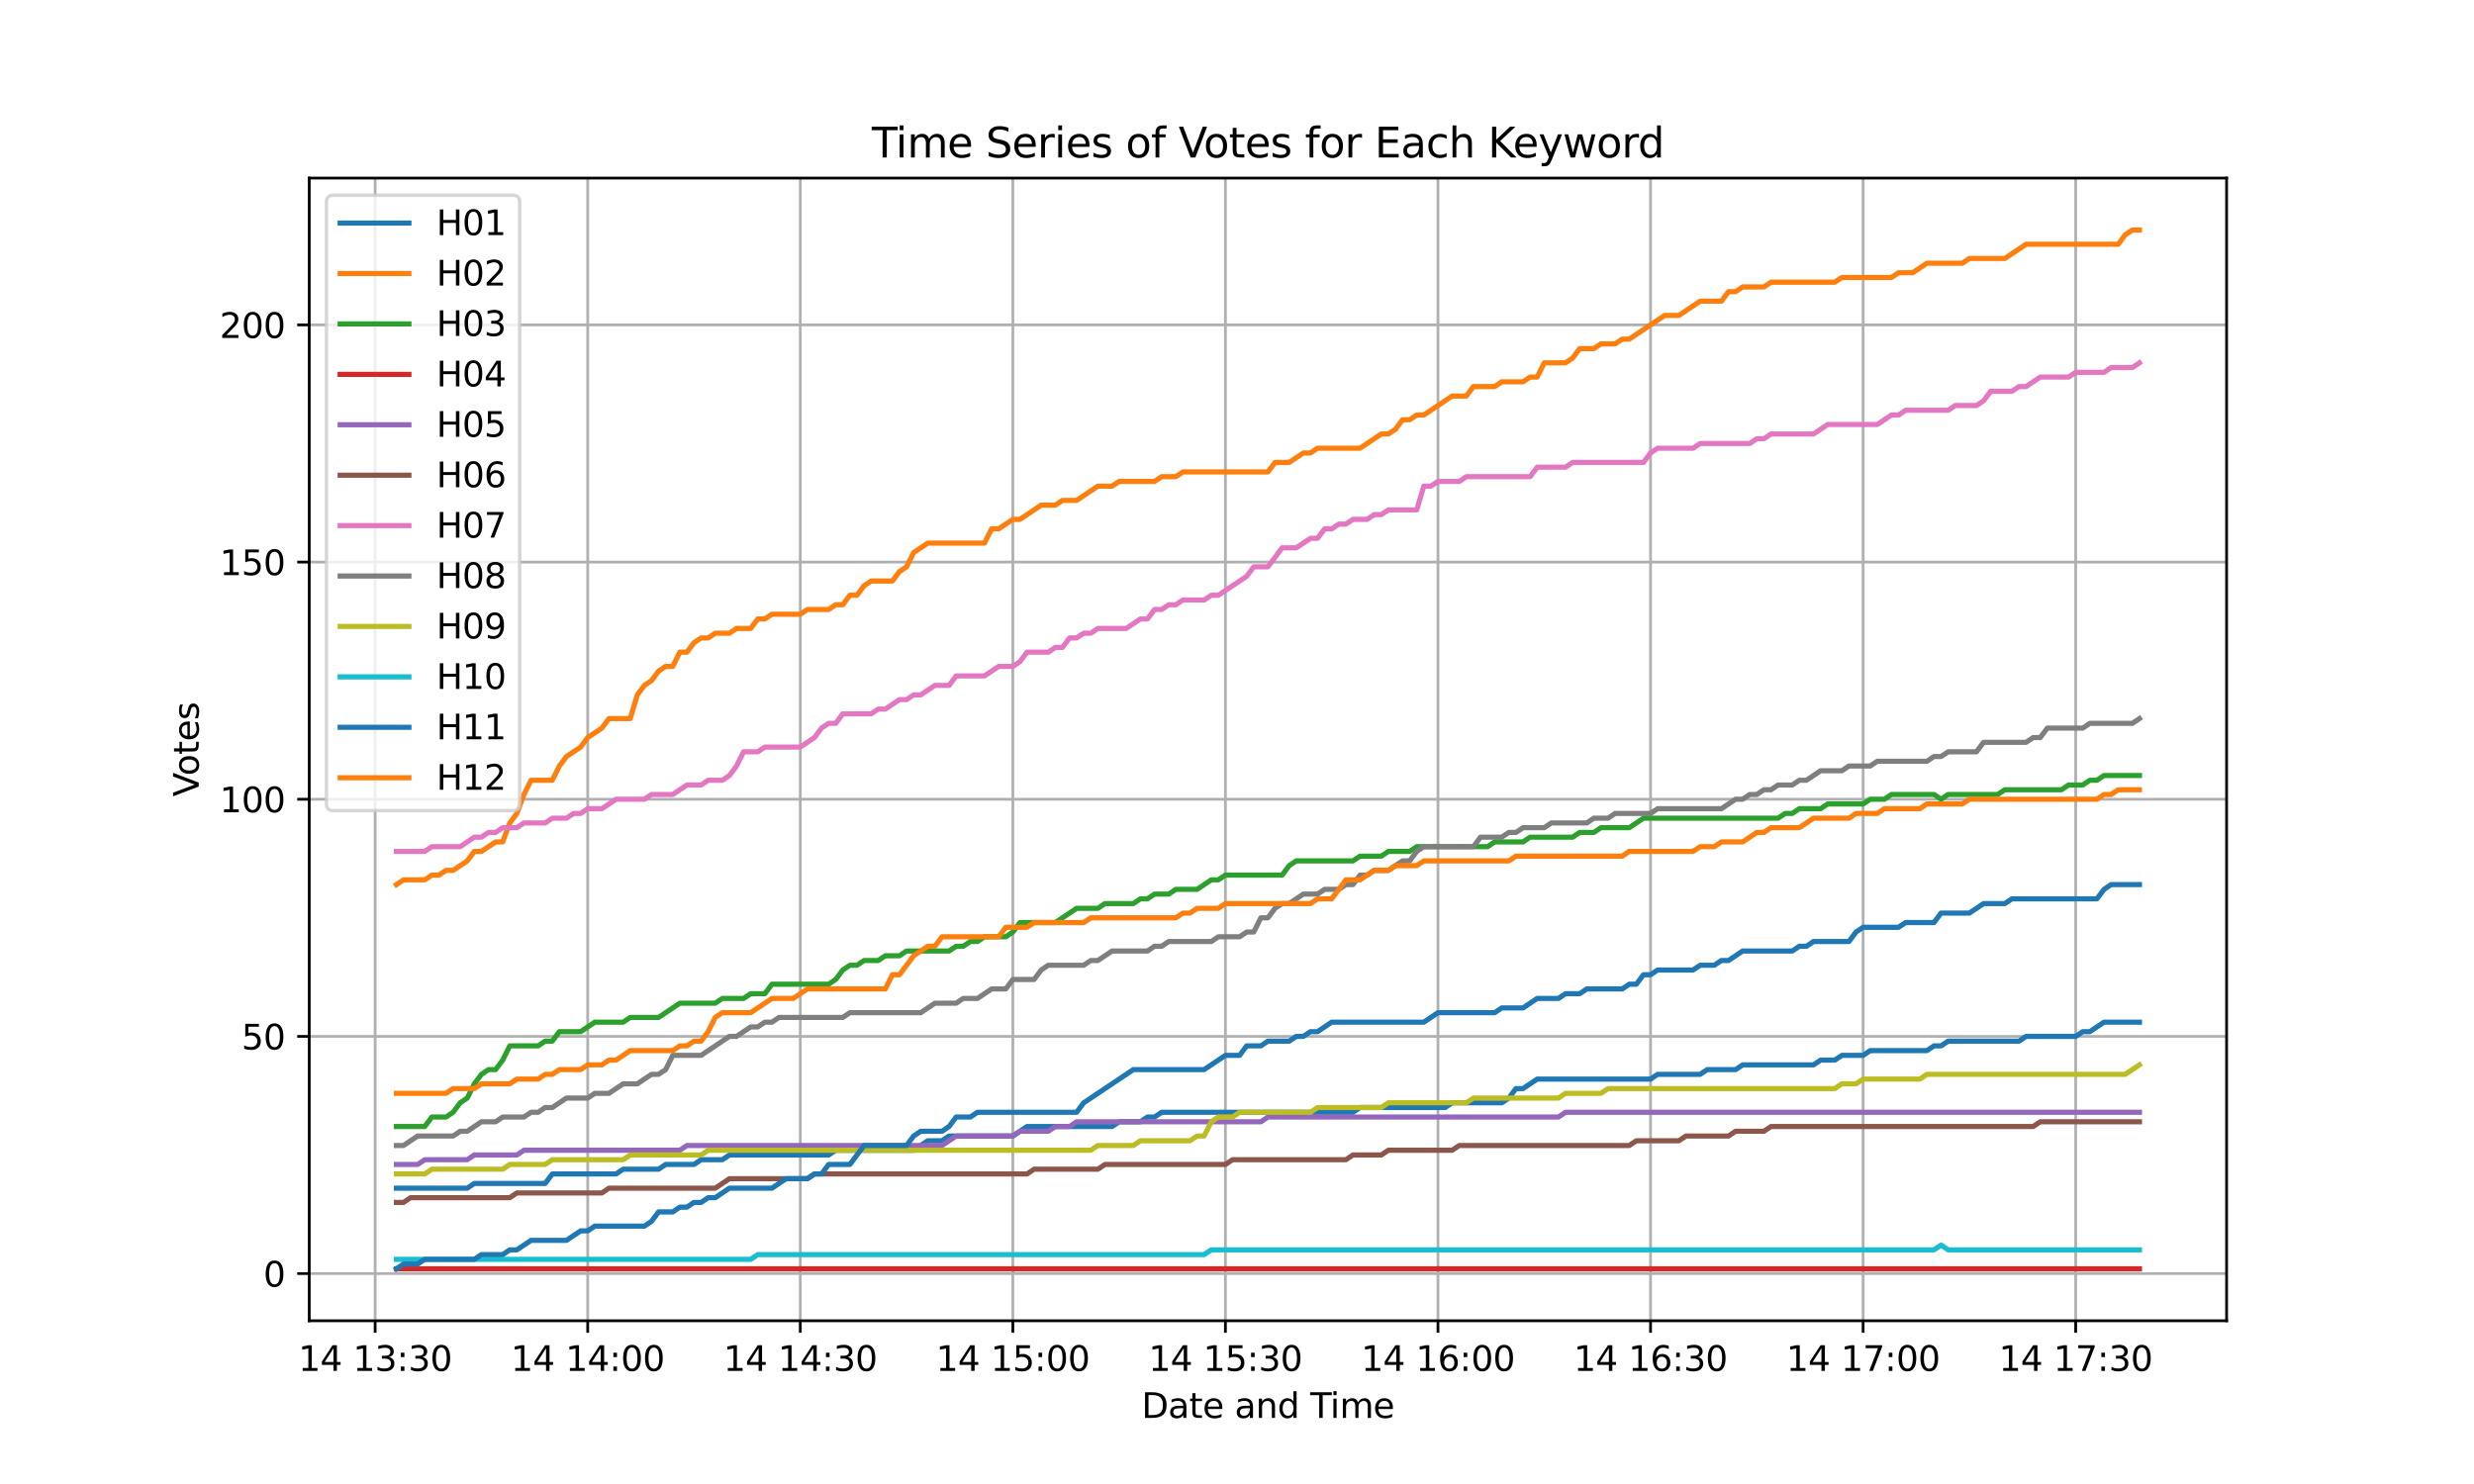 <?xml version="1.0" encoding="utf-8" standalone="no"?>
<!DOCTYPE svg PUBLIC "-//W3C//DTD SVG 1.1//EN"
  "http://www.w3.org/Graphics/SVG/1.1/DTD/svg11.dtd">
<svg xmlns:xlink="http://www.w3.org/1999/xlink" width="720pt" height="432pt" viewBox="0 0 720 432" xmlns="http://www.w3.org/2000/svg" version="1.1">
 <defs>
  <style type="text/css">*{stroke-linejoin: round; stroke-linecap: butt}</style>
 </defs>
 <g id="figure_1">
  <g id="patch_1">
   <path d="M 0 432 
L 720 432 
L 720 0 
L 0 0 
z
" style="fill: #ffffff"/>
  </g>
  <g id="axes_1">
   <g id="patch_2">
    <path d="M 90 384.48 
L 648 384.48 
L 648 51.84 
L 90 51.84 
z
" style="fill: #ffffff"/>
   </g>
   <g id="matplotlib.axis_1">
    <g id="xtick_1">
     <g id="line2d_1">
      <path d="M 109.177 384.48 
L 109.177 51.84 
" clip-path="url(#pc2ad5ea606)" style="fill: none; stroke: #b0b0b0; stroke-width: 0.8; stroke-linecap: square"/>
     </g>
     <g id="line2d_2">
      <defs>
       <path id="m6b703b2d1b" d="M 0 0 
L 0 3.5 
" style="stroke: #000000; stroke-width: 0.8"/>
      </defs>
      <g>
       <use xlink:href="#m6b703b2d1b" x="109.177" y="384.48" style="stroke: #000000; stroke-width: 0.8"/>
      </g>
     </g>
     <g id="text_1">
      <!-- 14 13:30 -->
      <g transform="translate(86.816 399.078) scale(0.1 -0.1)">
       <defs>
        <path id="DejaVuSans-31" d="M 794 531 
L 1825 531 
L 1825 4091 
L 703 3866 
L 703 4441 
L 1819 4666 
L 2450 4666 
L 2450 531 
L 3481 531 
L 3481 0 
L 794 0 
L 794 531 
z
" transform="scale(0.016)"/>
        <path id="DejaVuSans-34" d="M 2419 4116 
L 825 1625 
L 2419 1625 
L 2419 4116 
z
M 2253 4666 
L 3047 4666 
L 3047 1625 
L 3713 1625 
L 3713 1100 
L 3047 1100 
L 3047 0 
L 2419 0 
L 2419 1100 
L 313 1100 
L 313 1709 
L 2253 4666 
z
" transform="scale(0.016)"/>
        <path id="DejaVuSans-20" transform="scale(0.016)"/>
        <path id="DejaVuSans-33" d="M 2597 2516 
Q 3050 2419 3304 2112 
Q 3559 1806 3559 1356 
Q 3559 666 3084 287 
Q 2609 -91 1734 -91 
Q 1441 -91 1130 -33 
Q 819 25 488 141 
L 488 750 
Q 750 597 1062 519 
Q 1375 441 1716 441 
Q 2309 441 2620 675 
Q 2931 909 2931 1356 
Q 2931 1769 2642 2001 
Q 2353 2234 1838 2234 
L 1294 2234 
L 1294 2753 
L 1863 2753 
Q 2328 2753 2575 2939 
Q 2822 3125 2822 3475 
Q 2822 3834 2567 4026 
Q 2313 4219 1838 4219 
Q 1578 4219 1281 4162 
Q 984 4106 628 3988 
L 628 4550 
Q 988 4650 1302 4700 
Q 1616 4750 1894 4750 
Q 2613 4750 3031 4423 
Q 3450 4097 3450 3541 
Q 3450 3153 3228 2886 
Q 3006 2619 2597 2516 
z
" transform="scale(0.016)"/>
        <path id="DejaVuSans-3a" d="M 750 794 
L 1409 794 
L 1409 0 
L 750 0 
L 750 794 
z
M 750 3309 
L 1409 3309 
L 1409 2516 
L 750 2516 
L 750 3309 
z
" transform="scale(0.016)"/>
        <path id="DejaVuSans-30" d="M 2034 4250 
Q 1547 4250 1301 3770 
Q 1056 3291 1056 2328 
Q 1056 1369 1301 889 
Q 1547 409 2034 409 
Q 2525 409 2770 889 
Q 3016 1369 3016 2328 
Q 3016 3291 2770 3770 
Q 2525 4250 2034 4250 
z
M 2034 4750 
Q 2819 4750 3233 4129 
Q 3647 3509 3647 2328 
Q 3647 1150 3233 529 
Q 2819 -91 2034 -91 
Q 1250 -91 836 529 
Q 422 1150 422 2328 
Q 422 3509 836 4129 
Q 1250 4750 2034 4750 
z
" transform="scale(0.016)"/>
       </defs>
       <use xlink:href="#DejaVuSans-31"/>
       <use xlink:href="#DejaVuSans-34" transform="translate(63.623 0)"/>
       <use xlink:href="#DejaVuSans-20" transform="translate(127.246 0)"/>
       <use xlink:href="#DejaVuSans-31" transform="translate(159.033 0)"/>
       <use xlink:href="#DejaVuSans-33" transform="translate(222.656 0)"/>
       <use xlink:href="#DejaVuSans-3a" transform="translate(286.279 0)"/>
       <use xlink:href="#DejaVuSans-33" transform="translate(319.971 0)"/>
       <use xlink:href="#DejaVuSans-30" transform="translate(383.594 0)"/>
      </g>
     </g>
    </g>
    <g id="xtick_2">
     <g id="line2d_3">
      <path d="M 171.04 384.48 
L 171.04 51.84 
" clip-path="url(#pc2ad5ea606)" style="fill: none; stroke: #b0b0b0; stroke-width: 0.8; stroke-linecap: square"/>
     </g>
     <g id="line2d_4">
      <g>
       <use xlink:href="#m6b703b2d1b" x="171.04" y="384.48" style="stroke: #000000; stroke-width: 0.8"/>
      </g>
     </g>
     <g id="text_2">
      <!-- 14 14:00 -->
      <g transform="translate(148.679 399.078) scale(0.1 -0.1)">
       <use xlink:href="#DejaVuSans-31"/>
       <use xlink:href="#DejaVuSans-34" transform="translate(63.623 0)"/>
       <use xlink:href="#DejaVuSans-20" transform="translate(127.246 0)"/>
       <use xlink:href="#DejaVuSans-31" transform="translate(159.033 0)"/>
       <use xlink:href="#DejaVuSans-34" transform="translate(222.656 0)"/>
       <use xlink:href="#DejaVuSans-3a" transform="translate(286.279 0)"/>
       <use xlink:href="#DejaVuSans-30" transform="translate(319.971 0)"/>
       <use xlink:href="#DejaVuSans-30" transform="translate(383.594 0)"/>
      </g>
     </g>
    </g>
    <g id="xtick_3">
     <g id="line2d_5">
      <path d="M 232.902 384.48 
L 232.902 51.84 
" clip-path="url(#pc2ad5ea606)" style="fill: none; stroke: #b0b0b0; stroke-width: 0.8; stroke-linecap: square"/>
     </g>
     <g id="line2d_6">
      <g>
       <use xlink:href="#m6b703b2d1b" x="232.902" y="384.48" style="stroke: #000000; stroke-width: 0.8"/>
      </g>
     </g>
     <g id="text_3">
      <!-- 14 14:30 -->
      <g transform="translate(210.542 399.078) scale(0.1 -0.1)">
       <use xlink:href="#DejaVuSans-31"/>
       <use xlink:href="#DejaVuSans-34" transform="translate(63.623 0)"/>
       <use xlink:href="#DejaVuSans-20" transform="translate(127.246 0)"/>
       <use xlink:href="#DejaVuSans-31" transform="translate(159.033 0)"/>
       <use xlink:href="#DejaVuSans-34" transform="translate(222.656 0)"/>
       <use xlink:href="#DejaVuSans-3a" transform="translate(286.279 0)"/>
       <use xlink:href="#DejaVuSans-33" transform="translate(319.971 0)"/>
       <use xlink:href="#DejaVuSans-30" transform="translate(383.594 0)"/>
      </g>
     </g>
    </g>
    <g id="xtick_4">
     <g id="line2d_7">
      <path d="M 294.765 384.48 
L 294.765 51.84 
" clip-path="url(#pc2ad5ea606)" style="fill: none; stroke: #b0b0b0; stroke-width: 0.8; stroke-linecap: square"/>
     </g>
     <g id="line2d_8">
      <g>
       <use xlink:href="#m6b703b2d1b" x="294.765" y="384.48" style="stroke: #000000; stroke-width: 0.8"/>
      </g>
     </g>
     <g id="text_4">
      <!-- 14 15:00 -->
      <g transform="translate(272.404 399.078) scale(0.1 -0.1)">
       <defs>
        <path id="DejaVuSans-35" d="M 691 4666 
L 3169 4666 
L 3169 4134 
L 1269 4134 
L 1269 2991 
Q 1406 3038 1543 3061 
Q 1681 3084 1819 3084 
Q 2600 3084 3056 2656 
Q 3513 2228 3513 1497 
Q 3513 744 3044 326 
Q 2575 -91 1722 -91 
Q 1428 -91 1123 -41 
Q 819 9 494 109 
L 494 744 
Q 775 591 1075 516 
Q 1375 441 1709 441 
Q 2250 441 2565 725 
Q 2881 1009 2881 1497 
Q 2881 1984 2565 2268 
Q 2250 2553 1709 2553 
Q 1456 2553 1204 2497 
Q 953 2441 691 2322 
L 691 4666 
z
" transform="scale(0.016)"/>
       </defs>
       <use xlink:href="#DejaVuSans-31"/>
       <use xlink:href="#DejaVuSans-34" transform="translate(63.623 0)"/>
       <use xlink:href="#DejaVuSans-20" transform="translate(127.246 0)"/>
       <use xlink:href="#DejaVuSans-31" transform="translate(159.033 0)"/>
       <use xlink:href="#DejaVuSans-35" transform="translate(222.656 0)"/>
       <use xlink:href="#DejaVuSans-3a" transform="translate(286.279 0)"/>
       <use xlink:href="#DejaVuSans-30" transform="translate(319.971 0)"/>
       <use xlink:href="#DejaVuSans-30" transform="translate(383.594 0)"/>
      </g>
     </g>
    </g>
    <g id="xtick_5">
     <g id="line2d_9">
      <path d="M 356.627 384.48 
L 356.627 51.84 
" clip-path="url(#pc2ad5ea606)" style="fill: none; stroke: #b0b0b0; stroke-width: 0.8; stroke-linecap: square"/>
     </g>
     <g id="line2d_10">
      <g>
       <use xlink:href="#m6b703b2d1b" x="356.627" y="384.48" style="stroke: #000000; stroke-width: 0.8"/>
      </g>
     </g>
     <g id="text_5">
      <!-- 14 15:30 -->
      <g transform="translate(334.267 399.078) scale(0.1 -0.1)">
       <use xlink:href="#DejaVuSans-31"/>
       <use xlink:href="#DejaVuSans-34" transform="translate(63.623 0)"/>
       <use xlink:href="#DejaVuSans-20" transform="translate(127.246 0)"/>
       <use xlink:href="#DejaVuSans-31" transform="translate(159.033 0)"/>
       <use xlink:href="#DejaVuSans-35" transform="translate(222.656 0)"/>
       <use xlink:href="#DejaVuSans-3a" transform="translate(286.279 0)"/>
       <use xlink:href="#DejaVuSans-33" transform="translate(319.971 0)"/>
       <use xlink:href="#DejaVuSans-30" transform="translate(383.594 0)"/>
      </g>
     </g>
    </g>
    <g id="xtick_6">
     <g id="line2d_11">
      <path d="M 418.49 384.48 
L 418.49 51.84 
" clip-path="url(#pc2ad5ea606)" style="fill: none; stroke: #b0b0b0; stroke-width: 0.8; stroke-linecap: square"/>
     </g>
     <g id="line2d_12">
      <g>
       <use xlink:href="#m6b703b2d1b" x="418.49" y="384.48" style="stroke: #000000; stroke-width: 0.8"/>
      </g>
     </g>
     <g id="text_6">
      <!-- 14 16:00 -->
      <g transform="translate(396.129 399.078) scale(0.1 -0.1)">
       <defs>
        <path id="DejaVuSans-36" d="M 2113 2584 
Q 1688 2584 1439 2293 
Q 1191 2003 1191 1497 
Q 1191 994 1439 701 
Q 1688 409 2113 409 
Q 2538 409 2786 701 
Q 3034 994 3034 1497 
Q 3034 2003 2786 2293 
Q 2538 2584 2113 2584 
z
M 3366 4563 
L 3366 3988 
Q 3128 4100 2886 4159 
Q 2644 4219 2406 4219 
Q 1781 4219 1451 3797 
Q 1122 3375 1075 2522 
Q 1259 2794 1537 2939 
Q 1816 3084 2150 3084 
Q 2853 3084 3261 2657 
Q 3669 2231 3669 1497 
Q 3669 778 3244 343 
Q 2819 -91 2113 -91 
Q 1303 -91 875 529 
Q 447 1150 447 2328 
Q 447 3434 972 4092 
Q 1497 4750 2381 4750 
Q 2619 4750 2861 4703 
Q 3103 4656 3366 4563 
z
" transform="scale(0.016)"/>
       </defs>
       <use xlink:href="#DejaVuSans-31"/>
       <use xlink:href="#DejaVuSans-34" transform="translate(63.623 0)"/>
       <use xlink:href="#DejaVuSans-20" transform="translate(127.246 0)"/>
       <use xlink:href="#DejaVuSans-31" transform="translate(159.033 0)"/>
       <use xlink:href="#DejaVuSans-36" transform="translate(222.656 0)"/>
       <use xlink:href="#DejaVuSans-3a" transform="translate(286.279 0)"/>
       <use xlink:href="#DejaVuSans-30" transform="translate(319.971 0)"/>
       <use xlink:href="#DejaVuSans-30" transform="translate(383.594 0)"/>
      </g>
     </g>
    </g>
    <g id="xtick_7">
     <g id="line2d_13">
      <path d="M 480.353 384.48 
L 480.353 51.84 
" clip-path="url(#pc2ad5ea606)" style="fill: none; stroke: #b0b0b0; stroke-width: 0.8; stroke-linecap: square"/>
     </g>
     <g id="line2d_14">
      <g>
       <use xlink:href="#m6b703b2d1b" x="480.353" y="384.48" style="stroke: #000000; stroke-width: 0.8"/>
      </g>
     </g>
     <g id="text_7">
      <!-- 14 16:30 -->
      <g transform="translate(457.992 399.078) scale(0.1 -0.1)">
       <use xlink:href="#DejaVuSans-31"/>
       <use xlink:href="#DejaVuSans-34" transform="translate(63.623 0)"/>
       <use xlink:href="#DejaVuSans-20" transform="translate(127.246 0)"/>
       <use xlink:href="#DejaVuSans-31" transform="translate(159.033 0)"/>
       <use xlink:href="#DejaVuSans-36" transform="translate(222.656 0)"/>
       <use xlink:href="#DejaVuSans-3a" transform="translate(286.279 0)"/>
       <use xlink:href="#DejaVuSans-33" transform="translate(319.971 0)"/>
       <use xlink:href="#DejaVuSans-30" transform="translate(383.594 0)"/>
      </g>
     </g>
    </g>
    <g id="xtick_8">
     <g id="line2d_15">
      <path d="M 542.215 384.48 
L 542.215 51.84 
" clip-path="url(#pc2ad5ea606)" style="fill: none; stroke: #b0b0b0; stroke-width: 0.8; stroke-linecap: square"/>
     </g>
     <g id="line2d_16">
      <g>
       <use xlink:href="#m6b703b2d1b" x="542.215" y="384.48" style="stroke: #000000; stroke-width: 0.8"/>
      </g>
     </g>
     <g id="text_8">
      <!-- 14 17:00 -->
      <g transform="translate(519.854 399.078) scale(0.1 -0.1)">
       <defs>
        <path id="DejaVuSans-37" d="M 525 4666 
L 3525 4666 
L 3525 4397 
L 1831 0 
L 1172 0 
L 2766 4134 
L 525 4134 
L 525 4666 
z
" transform="scale(0.016)"/>
       </defs>
       <use xlink:href="#DejaVuSans-31"/>
       <use xlink:href="#DejaVuSans-34" transform="translate(63.623 0)"/>
       <use xlink:href="#DejaVuSans-20" transform="translate(127.246 0)"/>
       <use xlink:href="#DejaVuSans-31" transform="translate(159.033 0)"/>
       <use xlink:href="#DejaVuSans-37" transform="translate(222.656 0)"/>
       <use xlink:href="#DejaVuSans-3a" transform="translate(286.279 0)"/>
       <use xlink:href="#DejaVuSans-30" transform="translate(319.971 0)"/>
       <use xlink:href="#DejaVuSans-30" transform="translate(383.594 0)"/>
      </g>
     </g>
    </g>
    <g id="xtick_9">
     <g id="line2d_17">
      <path d="M 604.078 384.48 
L 604.078 51.84 
" clip-path="url(#pc2ad5ea606)" style="fill: none; stroke: #b0b0b0; stroke-width: 0.8; stroke-linecap: square"/>
     </g>
     <g id="line2d_18">
      <g>
       <use xlink:href="#m6b703b2d1b" x="604.078" y="384.48" style="stroke: #000000; stroke-width: 0.8"/>
      </g>
     </g>
     <g id="text_9">
      <!-- 14 17:30 -->
      <g transform="translate(581.717 399.078) scale(0.1 -0.1)">
       <use xlink:href="#DejaVuSans-31"/>
       <use xlink:href="#DejaVuSans-34" transform="translate(63.623 0)"/>
       <use xlink:href="#DejaVuSans-20" transform="translate(127.246 0)"/>
       <use xlink:href="#DejaVuSans-31" transform="translate(159.033 0)"/>
       <use xlink:href="#DejaVuSans-37" transform="translate(222.656 0)"/>
       <use xlink:href="#DejaVuSans-3a" transform="translate(286.279 0)"/>
       <use xlink:href="#DejaVuSans-33" transform="translate(319.971 0)"/>
       <use xlink:href="#DejaVuSans-30" transform="translate(383.594 0)"/>
      </g>
     </g>
    </g>
    <g id="text_10">
     <!-- Date and Time -->
     <g transform="translate(332.23 412.757) scale(0.1 -0.1)">
      <defs>
       <path id="DejaVuSans-44" d="M 1259 4147 
L 1259 519 
L 2022 519 
Q 2988 519 3436 956 
Q 3884 1394 3884 2338 
Q 3884 3275 3436 3711 
Q 2988 4147 2022 4147 
L 1259 4147 
z
M 628 4666 
L 1925 4666 
Q 3281 4666 3915 4102 
Q 4550 3538 4550 2338 
Q 4550 1131 3912 565 
Q 3275 0 1925 0 
L 628 0 
L 628 4666 
z
" transform="scale(0.016)"/>
       <path id="DejaVuSans-61" d="M 2194 1759 
Q 1497 1759 1228 1600 
Q 959 1441 959 1056 
Q 959 750 1161 570 
Q 1363 391 1709 391 
Q 2188 391 2477 730 
Q 2766 1069 2766 1631 
L 2766 1759 
L 2194 1759 
z
M 3341 1997 
L 3341 0 
L 2766 0 
L 2766 531 
Q 2569 213 2275 61 
Q 1981 -91 1556 -91 
Q 1019 -91 701 211 
Q 384 513 384 1019 
Q 384 1609 779 1909 
Q 1175 2209 1959 2209 
L 2766 2209 
L 2766 2266 
Q 2766 2663 2505 2880 
Q 2244 3097 1772 3097 
Q 1472 3097 1187 3025 
Q 903 2953 641 2809 
L 641 3341 
Q 956 3463 1253 3523 
Q 1550 3584 1831 3584 
Q 2591 3584 2966 3190 
Q 3341 2797 3341 1997 
z
" transform="scale(0.016)"/>
       <path id="DejaVuSans-74" d="M 1172 4494 
L 1172 3500 
L 2356 3500 
L 2356 3053 
L 1172 3053 
L 1172 1153 
Q 1172 725 1289 603 
Q 1406 481 1766 481 
L 2356 481 
L 2356 0 
L 1766 0 
Q 1100 0 847 248 
Q 594 497 594 1153 
L 594 3053 
L 172 3053 
L 172 3500 
L 594 3500 
L 594 4494 
L 1172 4494 
z
" transform="scale(0.016)"/>
       <path id="DejaVuSans-65" d="M 3597 1894 
L 3597 1613 
L 953 1613 
Q 991 1019 1311 708 
Q 1631 397 2203 397 
Q 2534 397 2845 478 
Q 3156 559 3463 722 
L 3463 178 
Q 3153 47 2828 -22 
Q 2503 -91 2169 -91 
Q 1331 -91 842 396 
Q 353 884 353 1716 
Q 353 2575 817 3079 
Q 1281 3584 2069 3584 
Q 2775 3584 3186 3129 
Q 3597 2675 3597 1894 
z
M 3022 2063 
Q 3016 2534 2758 2815 
Q 2500 3097 2075 3097 
Q 1594 3097 1305 2825 
Q 1016 2553 972 2059 
L 3022 2063 
z
" transform="scale(0.016)"/>
       <path id="DejaVuSans-6e" d="M 3513 2113 
L 3513 0 
L 2938 0 
L 2938 2094 
Q 2938 2591 2744 2837 
Q 2550 3084 2163 3084 
Q 1697 3084 1428 2787 
Q 1159 2491 1159 1978 
L 1159 0 
L 581 0 
L 581 3500 
L 1159 3500 
L 1159 2956 
Q 1366 3272 1645 3428 
Q 1925 3584 2291 3584 
Q 2894 3584 3203 3211 
Q 3513 2838 3513 2113 
z
" transform="scale(0.016)"/>
       <path id="DejaVuSans-64" d="M 2906 2969 
L 2906 4863 
L 3481 4863 
L 3481 0 
L 2906 0 
L 2906 525 
Q 2725 213 2448 61 
Q 2172 -91 1784 -91 
Q 1150 -91 751 415 
Q 353 922 353 1747 
Q 353 2572 751 3078 
Q 1150 3584 1784 3584 
Q 2172 3584 2448 3432 
Q 2725 3281 2906 2969 
z
M 947 1747 
Q 947 1113 1208 752 
Q 1469 391 1925 391 
Q 2381 391 2643 752 
Q 2906 1113 2906 1747 
Q 2906 2381 2643 2742 
Q 2381 3103 1925 3103 
Q 1469 3103 1208 2742 
Q 947 2381 947 1747 
z
" transform="scale(0.016)"/>
       <path id="DejaVuSans-54" d="M -19 4666 
L 3928 4666 
L 3928 4134 
L 2272 4134 
L 2272 0 
L 1638 0 
L 1638 4134 
L -19 4134 
L -19 4666 
z
" transform="scale(0.016)"/>
       <path id="DejaVuSans-69" d="M 603 3500 
L 1178 3500 
L 1178 0 
L 603 0 
L 603 3500 
z
M 603 4863 
L 1178 4863 
L 1178 4134 
L 603 4134 
L 603 4863 
z
" transform="scale(0.016)"/>
       <path id="DejaVuSans-6d" d="M 3328 2828 
Q 3544 3216 3844 3400 
Q 4144 3584 4550 3584 
Q 5097 3584 5394 3201 
Q 5691 2819 5691 2113 
L 5691 0 
L 5113 0 
L 5113 2094 
Q 5113 2597 4934 2840 
Q 4756 3084 4391 3084 
Q 3944 3084 3684 2787 
Q 3425 2491 3425 1978 
L 3425 0 
L 2847 0 
L 2847 2094 
Q 2847 2600 2669 2842 
Q 2491 3084 2119 3084 
Q 1678 3084 1418 2786 
Q 1159 2488 1159 1978 
L 1159 0 
L 581 0 
L 581 3500 
L 1159 3500 
L 1159 2956 
Q 1356 3278 1631 3431 
Q 1906 3584 2284 3584 
Q 2666 3584 2933 3390 
Q 3200 3197 3328 2828 
z
" transform="scale(0.016)"/>
      </defs>
      <use xlink:href="#DejaVuSans-44"/>
      <use xlink:href="#DejaVuSans-61" transform="translate(77.002 0)"/>
      <use xlink:href="#DejaVuSans-74" transform="translate(138.281 0)"/>
      <use xlink:href="#DejaVuSans-65" transform="translate(177.49 0)"/>
      <use xlink:href="#DejaVuSans-20" transform="translate(239.014 0)"/>
      <use xlink:href="#DejaVuSans-61" transform="translate(270.801 0)"/>
      <use xlink:href="#DejaVuSans-6e" transform="translate(332.08 0)"/>
      <use xlink:href="#DejaVuSans-64" transform="translate(395.459 0)"/>
      <use xlink:href="#DejaVuSans-20" transform="translate(458.936 0)"/>
      <use xlink:href="#DejaVuSans-54" transform="translate(490.723 0)"/>
      <use xlink:href="#DejaVuSans-69" transform="translate(548.682 0)"/>
      <use xlink:href="#DejaVuSans-6d" transform="translate(576.465 0)"/>
      <use xlink:href="#DejaVuSans-65" transform="translate(673.877 0)"/>
     </g>
    </g>
   </g>
   <g id="matplotlib.axis_2">
    <g id="ytick_1">
     <g id="line2d_19">
      <path d="M 90 370.741 
L 648 370.741 
" clip-path="url(#pc2ad5ea606)" style="fill: none; stroke: #b0b0b0; stroke-width: 0.8; stroke-linecap: square"/>
     </g>
     <g id="line2d_20">
      <defs>
       <path id="m684b16faf5" d="M 0 0 
L -3.5 0 
" style="stroke: #000000; stroke-width: 0.8"/>
      </defs>
      <g>
       <use xlink:href="#m684b16faf5" x="90" y="370.741" style="stroke: #000000; stroke-width: 0.8"/>
      </g>
     </g>
     <g id="text_11">
      <!-- 0 -->
      <g transform="translate(76.638 374.54) scale(0.1 -0.1)">
       <use xlink:href="#DejaVuSans-30"/>
      </g>
     </g>
    </g>
    <g id="ytick_2">
     <g id="line2d_21">
      <path d="M 90 301.7 
L 648 301.7 
" clip-path="url(#pc2ad5ea606)" style="fill: none; stroke: #b0b0b0; stroke-width: 0.8; stroke-linecap: square"/>
     </g>
     <g id="line2d_22">
      <g>
       <use xlink:href="#m684b16faf5" x="90" y="301.7" style="stroke: #000000; stroke-width: 0.8"/>
      </g>
     </g>
     <g id="text_12">
      <!-- 50 -->
      <g transform="translate(70.275 305.499) scale(0.1 -0.1)">
       <use xlink:href="#DejaVuSans-35"/>
       <use xlink:href="#DejaVuSans-30" transform="translate(63.623 0)"/>
      </g>
     </g>
    </g>
    <g id="ytick_3">
     <g id="line2d_23">
      <path d="M 90 232.659 
L 648 232.659 
" clip-path="url(#pc2ad5ea606)" style="fill: none; stroke: #b0b0b0; stroke-width: 0.8; stroke-linecap: square"/>
     </g>
     <g id="line2d_24">
      <g>
       <use xlink:href="#m684b16faf5" x="90" y="232.659" style="stroke: #000000; stroke-width: 0.8"/>
      </g>
     </g>
     <g id="text_13">
      <!-- 100 -->
      <g transform="translate(63.913 236.458) scale(0.1 -0.1)">
       <use xlink:href="#DejaVuSans-31"/>
       <use xlink:href="#DejaVuSans-30" transform="translate(63.623 0)"/>
       <use xlink:href="#DejaVuSans-30" transform="translate(127.246 0)"/>
      </g>
     </g>
    </g>
    <g id="ytick_4">
     <g id="line2d_25">
      <path d="M 90 163.618 
L 648 163.618 
" clip-path="url(#pc2ad5ea606)" style="fill: none; stroke: #b0b0b0; stroke-width: 0.8; stroke-linecap: square"/>
     </g>
     <g id="line2d_26">
      <g>
       <use xlink:href="#m684b16faf5" x="90" y="163.618" style="stroke: #000000; stroke-width: 0.8"/>
      </g>
     </g>
     <g id="text_14">
      <!-- 150 -->
      <g transform="translate(63.913 167.417) scale(0.1 -0.1)">
       <use xlink:href="#DejaVuSans-31"/>
       <use xlink:href="#DejaVuSans-35" transform="translate(63.623 0)"/>
       <use xlink:href="#DejaVuSans-30" transform="translate(127.246 0)"/>
      </g>
     </g>
    </g>
    <g id="ytick_5">
     <g id="line2d_27">
      <path d="M 90 94.576 
L 648 94.576 
" clip-path="url(#pc2ad5ea606)" style="fill: none; stroke: #b0b0b0; stroke-width: 0.8; stroke-linecap: square"/>
     </g>
     <g id="line2d_28">
      <g>
       <use xlink:href="#m684b16faf5" x="90" y="94.576" style="stroke: #000000; stroke-width: 0.8"/>
      </g>
     </g>
     <g id="text_15">
      <!-- 200 -->
      <g transform="translate(63.913 98.376) scale(0.1 -0.1)">
       <defs>
        <path id="DejaVuSans-32" d="M 1228 531 
L 3431 531 
L 3431 0 
L 469 0 
L 469 531 
Q 828 903 1448 1529 
Q 2069 2156 2228 2338 
Q 2531 2678 2651 2914 
Q 2772 3150 2772 3378 
Q 2772 3750 2511 3984 
Q 2250 4219 1831 4219 
Q 1534 4219 1204 4116 
Q 875 4013 500 3803 
L 500 4441 
Q 881 4594 1212 4672 
Q 1544 4750 1819 4750 
Q 2544 4750 2975 4387 
Q 3406 4025 3406 3419 
Q 3406 3131 3298 2873 
Q 3191 2616 2906 2266 
Q 2828 2175 2409 1742 
Q 1991 1309 1228 531 
z
" transform="scale(0.016)"/>
       </defs>
       <use xlink:href="#DejaVuSans-32"/>
       <use xlink:href="#DejaVuSans-30" transform="translate(63.623 0)"/>
       <use xlink:href="#DejaVuSans-30" transform="translate(127.246 0)"/>
      </g>
     </g>
    </g>
    <g id="text_16">
     <!-- Votes -->
     <g transform="translate(57.833 231.894) rotate(-90) scale(0.1 -0.1)">
      <defs>
       <path id="DejaVuSans-56" d="M 1831 0 
L 50 4666 
L 709 4666 
L 2188 738 
L 3669 4666 
L 4325 4666 
L 2547 0 
L 1831 0 
z
" transform="scale(0.016)"/>
       <path id="DejaVuSans-6f" d="M 1959 3097 
Q 1497 3097 1228 2736 
Q 959 2375 959 1747 
Q 959 1119 1226 758 
Q 1494 397 1959 397 
Q 2419 397 2687 759 
Q 2956 1122 2956 1747 
Q 2956 2369 2687 2733 
Q 2419 3097 1959 3097 
z
M 1959 3584 
Q 2709 3584 3137 3096 
Q 3566 2609 3566 1747 
Q 3566 888 3137 398 
Q 2709 -91 1959 -91 
Q 1206 -91 779 398 
Q 353 888 353 1747 
Q 353 2609 779 3096 
Q 1206 3584 1959 3584 
z
" transform="scale(0.016)"/>
       <path id="DejaVuSans-73" d="M 2834 3397 
L 2834 2853 
Q 2591 2978 2328 3040 
Q 2066 3103 1784 3103 
Q 1356 3103 1142 2972 
Q 928 2841 928 2578 
Q 928 2378 1081 2264 
Q 1234 2150 1697 2047 
L 1894 2003 
Q 2506 1872 2764 1633 
Q 3022 1394 3022 966 
Q 3022 478 2636 193 
Q 2250 -91 1575 -91 
Q 1294 -91 989 -36 
Q 684 19 347 128 
L 347 722 
Q 666 556 975 473 
Q 1284 391 1588 391 
Q 1994 391 2212 530 
Q 2431 669 2431 922 
Q 2431 1156 2273 1281 
Q 2116 1406 1581 1522 
L 1381 1569 
Q 847 1681 609 1914 
Q 372 2147 372 2553 
Q 372 3047 722 3315 
Q 1072 3584 1716 3584 
Q 2034 3584 2315 3537 
Q 2597 3491 2834 3397 
z
" transform="scale(0.016)"/>
      </defs>
      <use xlink:href="#DejaVuSans-56"/>
      <use xlink:href="#DejaVuSans-6f" transform="translate(60.658 0)"/>
      <use xlink:href="#DejaVuSans-74" transform="translate(121.84 0)"/>
      <use xlink:href="#DejaVuSans-65" transform="translate(161.049 0)"/>
      <use xlink:href="#DejaVuSans-73" transform="translate(222.572 0)"/>
     </g>
    </g>
   </g>
   <g id="line2d_29">
    <path d="M 115.364 345.886 
L 135.984 345.886 
L 138.047 344.505 
L 158.667 344.505 
L 160.729 341.744 
L 179.288 341.744 
L 181.35 340.363 
L 191.661 340.363 
L 193.723 338.982 
L 201.971 338.982 
L 204.033 337.601 
L 210.22 337.601 
L 212.282 336.22 
L 241.151 336.22 
L 243.213 334.839 
L 265.896 334.839 
L 270.02 332.078 
L 274.144 332.078 
L 276.206 330.697 
L 294.765 330.697 
L 298.889 327.935 
L 323.634 327.935 
L 325.696 326.555 
L 331.882 326.555 
L 333.945 325.174 
L 336.007 325.174 
L 338.069 323.793 
L 393.745 323.793 
L 395.807 322.412 
L 420.552 322.412 
L 422.614 321.031 
L 437.049 321.031 
L 439.111 319.65 
L 441.173 316.889 
L 443.235 316.889 
L 447.359 314.127 
L 480.353 314.127 
L 482.415 312.746 
L 494.787 312.746 
L 496.849 311.365 
L 505.098 311.365 
L 507.16 309.985 
L 527.78 309.985 
L 529.843 308.604 
L 533.967 308.604 
L 536.029 307.223 
L 542.215 307.223 
L 544.277 305.842 
L 560.774 305.842 
L 562.836 304.461 
L 564.898 304.461 
L 566.96 303.081 
L 587.581 303.081 
L 589.643 301.7 
L 604.078 301.7 
L 606.14 300.319 
L 608.202 300.319 
L 612.326 297.557 
L 622.636 297.557 
L 622.636 297.557 
" clip-path="url(#pc2ad5ea606)" style="fill: none; stroke: #1f77b4; stroke-width: 1.5; stroke-linecap: square"/>
   </g>
   <g id="line2d_30">
    <path d="M 115.364 257.513 
L 117.426 256.133 
L 123.612 256.133 
L 125.674 254.752 
L 127.736 254.752 
L 129.798 253.371 
L 131.86 253.371 
L 135.984 250.609 
L 138.047 247.848 
L 140.109 247.848 
L 144.233 245.086 
L 146.295 245.086 
L 148.357 239.563 
L 150.419 236.801 
L 152.481 231.278 
L 154.543 227.135 
L 160.729 227.135 
L 162.792 222.993 
L 164.854 220.231 
L 168.978 217.47 
L 171.04 214.708 
L 175.164 211.946 
L 177.226 209.185 
L 183.412 209.185 
L 185.475 202.281 
L 187.537 199.519 
L 189.599 198.138 
L 191.661 195.376 
L 193.723 193.996 
L 195.785 193.996 
L 197.847 189.853 
L 199.909 189.853 
L 201.971 187.092 
L 204.033 185.711 
L 206.095 185.711 
L 208.157 184.33 
L 212.282 184.33 
L 214.344 182.949 
L 218.468 182.949 
L 220.53 180.187 
L 222.592 180.187 
L 224.654 178.807 
L 232.902 178.807 
L 234.965 177.426 
L 241.151 177.426 
L 243.213 176.045 
L 245.275 176.045 
L 247.337 173.283 
L 249.399 173.283 
L 251.461 170.522 
L 253.523 169.141 
L 259.71 169.141 
L 261.772 166.379 
L 263.834 164.998 
L 265.896 160.856 
L 270.02 158.094 
L 286.517 158.094 
L 288.579 153.952 
L 290.641 153.952 
L 294.765 151.19 
L 296.827 151.19 
L 303.013 147.048 
L 307.137 147.048 
L 309.2 145.667 
L 313.324 145.667 
L 319.51 141.524 
L 323.634 141.524 
L 325.696 140.144 
L 336.007 140.144 
L 338.069 138.763 
L 342.193 138.763 
L 344.255 137.382 
L 369 137.382 
L 371.062 134.62 
L 375.186 134.62 
L 379.31 131.859 
L 381.373 131.859 
L 383.435 130.478 
L 395.807 130.478 
L 401.993 126.335 
L 404.055 126.335 
L 406.118 124.955 
L 408.18 122.193 
L 410.242 122.193 
L 412.304 120.812 
L 414.366 120.812 
L 422.614 115.289 
L 426.738 115.289 
L 428.8 112.527 
L 434.987 112.527 
L 437.049 111.146 
L 443.235 111.146 
L 445.297 109.765 
L 447.359 109.765 
L 449.421 105.623 
L 455.608 105.623 
L 457.67 104.242 
L 459.732 101.481 
L 463.856 101.481 
L 465.918 100.1 
L 470.042 100.1 
L 472.104 98.719 
L 474.166 98.719 
L 484.477 91.815 
L 488.601 91.815 
L 494.787 87.672 
L 500.973 87.672 
L 503.035 84.911 
L 505.098 84.911 
L 507.16 83.53 
L 513.346 83.53 
L 515.408 82.149 
L 533.967 82.149 
L 536.029 80.768 
L 550.463 80.768 
L 552.525 79.387 
L 556.65 79.387 
L 560.774 76.626 
L 571.084 76.626 
L 573.146 75.245 
L 583.457 75.245 
L 589.643 71.102 
L 616.45 71.102 
L 618.512 68.341 
L 620.574 66.96 
L 622.636 66.96 
L 622.636 66.96 
" clip-path="url(#pc2ad5ea606)" style="fill: none; stroke: #ff7f0e; stroke-width: 1.5; stroke-linecap: square"/>
   </g>
   <g id="line2d_31">
    <path d="M 115.364 327.935 
L 123.612 327.935 
L 125.674 325.174 
L 129.798 325.174 
L 131.86 323.793 
L 133.922 321.031 
L 135.984 319.65 
L 138.047 315.508 
L 140.109 312.746 
L 142.171 311.365 
L 144.233 311.365 
L 146.295 308.604 
L 148.357 304.461 
L 156.605 304.461 
L 158.667 303.081 
L 160.729 303.081 
L 162.792 300.319 
L 168.978 300.319 
L 173.102 297.557 
L 181.35 297.557 
L 183.412 296.176 
L 191.661 296.176 
L 197.847 292.034 
L 208.157 292.034 
L 210.22 290.653 
L 216.406 290.653 
L 218.468 289.272 
L 222.592 289.272 
L 224.654 286.511 
L 241.151 286.511 
L 243.213 285.13 
L 245.275 282.368 
L 247.337 280.987 
L 249.399 280.987 
L 251.461 279.607 
L 255.585 279.607 
L 257.647 278.226 
L 261.772 278.226 
L 263.834 276.845 
L 276.206 276.845 
L 278.268 275.464 
L 280.33 275.464 
L 282.392 274.083 
L 284.455 274.083 
L 286.517 272.702 
L 292.703 272.702 
L 294.765 271.322 
L 296.827 268.56 
L 307.137 268.56 
L 313.324 264.418 
L 319.51 264.418 
L 321.572 263.037 
L 329.82 263.037 
L 331.882 261.656 
L 333.945 261.656 
L 336.007 260.275 
L 340.131 260.275 
L 342.193 258.894 
L 348.379 258.894 
L 352.503 256.133 
L 354.565 256.133 
L 356.627 254.752 
L 373.124 254.752 
L 375.186 251.99 
L 377.248 250.609 
L 393.745 250.609 
L 395.807 249.228 
L 401.993 249.228 
L 404.055 247.848 
L 410.242 247.848 
L 412.304 246.467 
L 432.925 246.467 
L 434.987 245.086 
L 443.235 245.086 
L 445.297 243.705 
L 457.67 243.705 
L 459.732 242.324 
L 463.856 242.324 
L 465.918 240.944 
L 474.166 240.944 
L 478.29 238.182 
L 517.47 238.182 
L 519.532 236.801 
L 521.594 236.801 
L 523.656 235.42 
L 529.843 235.42 
L 531.905 234.039 
L 542.215 234.039 
L 544.277 232.659 
L 548.401 232.659 
L 550.463 231.278 
L 562.836 231.278 
L 564.898 232.659 
L 566.96 231.278 
L 581.395 231.278 
L 583.457 229.897 
L 599.953 229.897 
L 602.016 228.516 
L 606.14 228.516 
L 608.202 227.135 
L 610.264 227.135 
L 612.326 225.755 
L 622.636 225.755 
L 622.636 225.755 
" clip-path="url(#pc2ad5ea606)" style="fill: none; stroke: #2ca02c; stroke-width: 1.5; stroke-linecap: square"/>
   </g>
   <g id="line2d_32">
    <path d="M 115.364 369.36 
L 622.636 369.36 
L 622.636 369.36 
" clip-path="url(#pc2ad5ea606)" style="fill: none; stroke: #d62728; stroke-width: 1.5; stroke-linecap: square"/>
   </g>
   <g id="line2d_33">
    <path d="M 115.364 338.982 
L 121.55 338.982 
L 123.612 337.601 
L 135.984 337.601 
L 138.047 336.22 
L 150.419 336.22 
L 152.481 334.839 
L 197.847 334.839 
L 199.909 333.459 
L 274.144 333.459 
L 278.268 330.697 
L 294.765 330.697 
L 296.827 329.316 
L 305.075 329.316 
L 307.137 327.935 
L 311.262 327.935 
L 313.324 326.555 
L 366.938 326.555 
L 369 325.174 
L 453.545 325.174 
L 455.608 323.793 
L 622.636 323.793 
L 622.636 323.793 
" clip-path="url(#pc2ad5ea606)" style="fill: none; stroke: #9467bd; stroke-width: 1.5; stroke-linecap: square"/>
   </g>
   <g id="line2d_34">
    <path d="M 115.364 350.028 
L 117.426 350.028 
L 119.488 348.648 
L 148.357 348.648 
L 150.419 347.267 
L 175.164 347.267 
L 177.226 345.886 
L 208.157 345.886 
L 212.282 343.124 
L 234.965 343.124 
L 237.027 341.744 
L 298.889 341.744 
L 300.951 340.363 
L 319.51 340.363 
L 321.572 338.982 
L 356.627 338.982 
L 358.69 337.601 
L 391.683 337.601 
L 393.745 336.22 
L 401.993 336.22 
L 404.055 334.839 
L 422.614 334.839 
L 424.676 333.459 
L 474.166 333.459 
L 476.228 332.078 
L 488.601 332.078 
L 490.663 330.697 
L 503.035 330.697 
L 505.098 329.316 
L 513.346 329.316 
L 515.408 327.935 
L 591.705 327.935 
L 593.767 326.555 
L 622.636 326.555 
L 622.636 326.555 
" clip-path="url(#pc2ad5ea606)" style="fill: none; stroke: #8c564b; stroke-width: 1.5; stroke-linecap: square"/>
   </g>
   <g id="line2d_35">
    <path d="M 115.364 247.848 
L 123.612 247.848 
L 125.674 246.467 
L 133.922 246.467 
L 138.047 243.705 
L 140.109 243.705 
L 142.171 242.324 
L 144.233 242.324 
L 146.295 240.944 
L 150.419 240.944 
L 152.481 239.563 
L 158.667 239.563 
L 160.729 238.182 
L 164.854 238.182 
L 166.916 236.801 
L 168.978 236.801 
L 171.04 235.42 
L 175.164 235.42 
L 179.288 232.659 
L 187.537 232.659 
L 189.599 231.278 
L 195.785 231.278 
L 199.909 228.516 
L 204.033 228.516 
L 206.095 227.135 
L 210.22 227.135 
L 212.282 225.755 
L 214.344 222.993 
L 216.406 218.85 
L 220.53 218.85 
L 222.592 217.47 
L 232.902 217.47 
L 237.027 214.708 
L 239.089 211.946 
L 241.151 210.565 
L 243.213 210.565 
L 245.275 207.804 
L 253.523 207.804 
L 255.585 206.423 
L 257.647 206.423 
L 261.772 203.661 
L 263.834 203.661 
L 265.896 202.281 
L 267.958 202.281 
L 272.082 199.519 
L 276.206 199.519 
L 278.268 196.757 
L 286.517 196.757 
L 290.641 193.996 
L 294.765 193.996 
L 296.827 192.615 
L 298.889 189.853 
L 305.075 189.853 
L 307.137 188.472 
L 309.2 188.472 
L 311.262 185.711 
L 313.324 185.711 
L 315.386 184.33 
L 317.448 184.33 
L 319.51 182.949 
L 327.758 182.949 
L 331.882 180.187 
L 333.945 180.187 
L 336.007 177.426 
L 338.069 177.426 
L 340.131 176.045 
L 342.193 176.045 
L 344.255 174.664 
L 350.441 174.664 
L 352.503 173.283 
L 354.565 173.283 
L 362.814 167.76 
L 364.876 164.998 
L 369 164.998 
L 373.124 159.475 
L 377.248 159.475 
L 381.373 156.713 
L 383.435 156.713 
L 385.497 153.952 
L 387.559 153.952 
L 389.621 152.571 
L 391.683 152.571 
L 393.745 151.19 
L 397.869 151.19 
L 399.931 149.809 
L 401.993 149.809 
L 404.055 148.428 
L 412.304 148.428 
L 414.366 141.524 
L 416.428 141.524 
L 418.49 140.144 
L 424.676 140.144 
L 426.738 138.763 
L 445.297 138.763 
L 447.359 136.001 
L 455.608 136.001 
L 457.67 134.62 
L 478.29 134.62 
L 480.353 131.859 
L 482.415 130.478 
L 492.725 130.478 
L 494.787 129.097 
L 509.222 129.097 
L 511.284 127.716 
L 513.346 127.716 
L 515.408 126.335 
L 527.78 126.335 
L 531.905 123.574 
L 546.339 123.574 
L 550.463 120.812 
L 552.525 120.812 
L 554.588 119.431 
L 566.96 119.431 
L 569.022 118.05 
L 575.208 118.05 
L 577.271 116.67 
L 579.333 113.908 
L 585.519 113.908 
L 587.581 112.527 
L 589.643 112.527 
L 593.767 109.765 
L 602.016 109.765 
L 604.078 108.385 
L 612.326 108.385 
L 614.388 107.004 
L 620.574 107.004 
L 622.636 105.623 
L 622.636 105.623 
" clip-path="url(#pc2ad5ea606)" style="fill: none; stroke: #e377c2; stroke-width: 1.5; stroke-linecap: square"/>
   </g>
   <g id="line2d_36">
    <path d="M 115.364 333.459 
L 117.426 333.459 
L 121.55 330.697 
L 131.86 330.697 
L 133.922 329.316 
L 135.984 329.316 
L 140.109 326.555 
L 144.233 326.555 
L 146.295 325.174 
L 152.481 325.174 
L 154.543 323.793 
L 156.605 323.793 
L 158.667 322.412 
L 160.729 322.412 
L 164.854 319.65 
L 171.04 319.65 
L 173.102 318.27 
L 177.226 318.27 
L 181.35 315.508 
L 185.475 315.508 
L 189.599 312.746 
L 191.661 312.746 
L 193.723 311.365 
L 195.785 307.223 
L 204.033 307.223 
L 212.282 301.7 
L 214.344 301.7 
L 218.468 298.938 
L 220.53 298.938 
L 222.592 297.557 
L 224.654 297.557 
L 226.716 296.176 
L 245.275 296.176 
L 247.337 294.796 
L 267.958 294.796 
L 272.082 292.034 
L 278.268 292.034 
L 280.33 290.653 
L 284.455 290.653 
L 288.579 287.892 
L 292.703 287.892 
L 294.765 285.13 
L 300.951 285.13 
L 303.013 282.368 
L 305.075 280.987 
L 315.386 280.987 
L 317.448 279.607 
L 319.51 279.607 
L 323.634 276.845 
L 333.945 276.845 
L 336.007 275.464 
L 338.069 275.464 
L 340.131 274.083 
L 352.503 274.083 
L 354.565 272.702 
L 360.752 272.702 
L 362.814 271.322 
L 364.876 271.322 
L 366.938 267.179 
L 369 267.179 
L 371.062 264.418 
L 373.124 263.037 
L 375.186 263.037 
L 379.31 260.275 
L 383.435 260.275 
L 385.497 258.894 
L 389.621 258.894 
L 391.683 257.513 
L 393.745 257.513 
L 395.807 254.752 
L 397.869 254.752 
L 399.931 253.371 
L 404.055 253.371 
L 408.18 250.609 
L 410.242 250.609 
L 412.304 247.848 
L 414.366 246.467 
L 428.8 246.467 
L 430.863 243.705 
L 437.049 243.705 
L 439.111 242.324 
L 441.173 242.324 
L 443.235 240.944 
L 449.421 240.944 
L 451.483 239.563 
L 461.794 239.563 
L 463.856 238.182 
L 467.98 238.182 
L 470.042 236.801 
L 480.353 236.801 
L 482.415 235.42 
L 500.973 235.42 
L 505.098 232.659 
L 507.16 232.659 
L 509.222 231.278 
L 511.284 231.278 
L 513.346 229.897 
L 515.408 229.897 
L 517.47 228.516 
L 521.594 228.516 
L 523.656 227.135 
L 525.718 227.135 
L 529.843 224.374 
L 536.029 224.374 
L 538.091 222.993 
L 544.277 222.993 
L 546.339 221.612 
L 560.774 221.612 
L 562.836 220.231 
L 564.898 220.231 
L 566.96 218.85 
L 575.208 218.85 
L 577.271 216.089 
L 589.643 216.089 
L 591.705 214.708 
L 593.767 214.708 
L 595.829 211.946 
L 606.14 211.946 
L 608.202 210.565 
L 620.574 210.565 
L 622.636 209.185 
L 622.636 209.185 
" clip-path="url(#pc2ad5ea606)" style="fill: none; stroke: #7f7f7f; stroke-width: 1.5; stroke-linecap: square"/>
   </g>
   <g id="line2d_37">
    <path d="M 115.364 341.744 
L 123.612 341.744 
L 125.674 340.363 
L 146.295 340.363 
L 148.357 338.982 
L 158.667 338.982 
L 160.729 337.601 
L 181.35 337.601 
L 183.412 336.22 
L 204.033 336.22 
L 206.095 334.839 
L 317.448 334.839 
L 319.51 333.459 
L 329.82 333.459 
L 331.882 332.078 
L 346.317 332.078 
L 348.379 330.697 
L 350.441 330.697 
L 352.503 326.555 
L 354.565 325.174 
L 358.69 325.174 
L 360.752 323.793 
L 381.373 323.793 
L 383.435 322.412 
L 401.993 322.412 
L 404.055 321.031 
L 426.738 321.031 
L 428.8 319.65 
L 453.545 319.65 
L 455.608 318.27 
L 465.918 318.27 
L 467.98 316.889 
L 533.967 316.889 
L 536.029 315.508 
L 540.153 315.508 
L 542.215 314.127 
L 558.712 314.127 
L 560.774 312.746 
L 618.512 312.746 
L 622.636 309.985 
L 622.636 309.985 
" clip-path="url(#pc2ad5ea606)" style="fill: none; stroke: #bcbd22; stroke-width: 1.5; stroke-linecap: square"/>
   </g>
   <g id="line2d_38">
    <path d="M 115.364 366.598 
L 218.468 366.598 
L 220.53 365.218 
L 350.441 365.218 
L 352.503 363.837 
L 562.836 363.837 
L 564.898 362.456 
L 566.96 363.837 
L 622.636 363.837 
L 622.636 363.837 
" clip-path="url(#pc2ad5ea606)" style="fill: none; stroke: #17becf; stroke-width: 1.5; stroke-linecap: square"/>
   </g>
   <g id="line2d_39">
    <path d="M 115.364 369.36 
L 117.426 367.979 
L 121.55 367.979 
L 123.612 366.598 
L 138.047 366.598 
L 140.109 365.218 
L 146.295 365.218 
L 148.357 363.837 
L 150.419 363.837 
L 154.543 361.075 
L 164.854 361.075 
L 168.978 358.313 
L 171.04 358.313 
L 173.102 356.933 
L 187.537 356.933 
L 189.599 355.552 
L 191.661 352.79 
L 195.785 352.79 
L 197.847 351.409 
L 199.909 351.409 
L 201.971 350.028 
L 204.033 350.028 
L 206.095 348.648 
L 208.157 348.648 
L 212.282 345.886 
L 224.654 345.886 
L 228.778 343.124 
L 234.965 343.124 
L 237.027 341.744 
L 239.089 341.744 
L 241.151 338.982 
L 247.337 338.982 
L 251.461 333.459 
L 263.834 333.459 
L 265.896 330.697 
L 267.958 329.316 
L 274.144 329.316 
L 276.206 327.935 
L 278.268 325.174 
L 282.392 325.174 
L 284.455 323.793 
L 313.324 323.793 
L 315.386 321.031 
L 329.82 311.365 
L 350.441 311.365 
L 356.627 307.223 
L 360.752 307.223 
L 362.814 304.461 
L 366.938 304.461 
L 369 303.081 
L 375.186 303.081 
L 377.248 301.7 
L 379.31 301.7 
L 381.373 300.319 
L 383.435 300.319 
L 387.559 297.557 
L 414.366 297.557 
L 418.49 294.796 
L 434.987 294.796 
L 437.049 293.415 
L 443.235 293.415 
L 447.359 290.653 
L 453.545 290.653 
L 455.608 289.272 
L 459.732 289.272 
L 461.794 287.892 
L 472.104 287.892 
L 474.166 286.511 
L 476.228 286.511 
L 478.29 283.749 
L 480.353 283.749 
L 482.415 282.368 
L 492.725 282.368 
L 494.787 280.987 
L 498.911 280.987 
L 500.973 279.607 
L 503.035 279.607 
L 507.16 276.845 
L 521.594 276.845 
L 523.656 275.464 
L 525.718 275.464 
L 527.78 274.083 
L 538.091 274.083 
L 540.153 271.322 
L 542.215 269.941 
L 552.525 269.941 
L 554.588 268.56 
L 562.836 268.56 
L 564.898 265.798 
L 573.146 265.798 
L 577.271 263.037 
L 583.457 263.037 
L 585.519 261.656 
L 610.264 261.656 
L 612.326 258.894 
L 614.388 257.513 
L 622.636 257.513 
L 622.636 257.513 
" clip-path="url(#pc2ad5ea606)" style="fill: none; stroke: #1f77b4; stroke-width: 1.5; stroke-linecap: square"/>
   </g>
   <g id="line2d_40">
    <path d="M 115.364 318.27 
L 129.798 318.27 
L 131.86 316.889 
L 138.047 316.889 
L 140.109 315.508 
L 148.357 315.508 
L 150.419 314.127 
L 156.605 314.127 
L 158.667 312.746 
L 160.729 312.746 
L 162.792 311.365 
L 168.978 311.365 
L 171.04 309.985 
L 175.164 309.985 
L 177.226 308.604 
L 179.288 308.604 
L 183.412 305.842 
L 195.785 305.842 
L 197.847 304.461 
L 199.909 304.461 
L 201.971 303.081 
L 204.033 303.081 
L 206.095 300.319 
L 208.157 296.176 
L 210.22 294.796 
L 218.468 294.796 
L 224.654 290.653 
L 230.84 290.653 
L 234.965 287.892 
L 257.647 287.892 
L 259.71 283.749 
L 261.772 283.749 
L 265.896 278.226 
L 270.02 275.464 
L 272.082 275.464 
L 274.144 272.702 
L 290.641 272.702 
L 292.703 269.941 
L 298.889 269.941 
L 300.951 268.56 
L 315.386 268.56 
L 317.448 267.179 
L 342.193 267.179 
L 344.255 265.798 
L 346.317 265.798 
L 348.379 264.418 
L 354.565 264.418 
L 356.627 263.037 
L 381.373 263.037 
L 383.435 261.656 
L 387.559 261.656 
L 391.683 256.133 
L 395.807 256.133 
L 399.931 253.371 
L 404.055 253.371 
L 406.118 251.99 
L 412.304 251.99 
L 414.366 250.609 
L 439.111 250.609 
L 441.173 249.228 
L 472.104 249.228 
L 474.166 247.848 
L 492.725 247.848 
L 494.787 246.467 
L 498.911 246.467 
L 500.973 245.086 
L 507.16 245.086 
L 511.284 242.324 
L 513.346 242.324 
L 515.408 240.944 
L 523.656 240.944 
L 527.78 238.182 
L 538.091 238.182 
L 540.153 236.801 
L 546.339 236.801 
L 548.401 235.42 
L 558.712 235.42 
L 560.774 234.039 
L 571.084 234.039 
L 573.146 232.659 
L 610.264 232.659 
L 612.326 231.278 
L 614.388 231.278 
L 616.45 229.897 
L 622.636 229.897 
L 622.636 229.897 
" clip-path="url(#pc2ad5ea606)" style="fill: none; stroke: #ff7f0e; stroke-width: 1.5; stroke-linecap: square"/>
   </g>
   <g id="patch_3">
    <path d="M 90 384.48 
L 90 51.84 
" style="fill: none; stroke: #000000; stroke-width: 0.8; stroke-linejoin: miter; stroke-linecap: square"/>
   </g>
   <g id="patch_4">
    <path d="M 648 384.48 
L 648 51.84 
" style="fill: none; stroke: #000000; stroke-width: 0.8; stroke-linejoin: miter; stroke-linecap: square"/>
   </g>
   <g id="patch_5">
    <path d="M 90 384.48 
L 648 384.48 
" style="fill: none; stroke: #000000; stroke-width: 0.8; stroke-linejoin: miter; stroke-linecap: square"/>
   </g>
   <g id="patch_6">
    <path d="M 90 51.84 
L 648 51.84 
" style="fill: none; stroke: #000000; stroke-width: 0.8; stroke-linejoin: miter; stroke-linecap: square"/>
   </g>
   <g id="text_17">
    <!-- Time Series of Votes for Each Keyword -->
    <g transform="translate(253.717 45.84) scale(0.12 -0.12)">
     <defs>
      <path id="DejaVuSans-53" d="M 3425 4513 
L 3425 3897 
Q 3066 4069 2747 4153 
Q 2428 4238 2131 4238 
Q 1616 4238 1336 4038 
Q 1056 3838 1056 3469 
Q 1056 3159 1242 3001 
Q 1428 2844 1947 2747 
L 2328 2669 
Q 3034 2534 3370 2195 
Q 3706 1856 3706 1288 
Q 3706 609 3251 259 
Q 2797 -91 1919 -91 
Q 1588 -91 1214 -16 
Q 841 59 441 206 
L 441 856 
Q 825 641 1194 531 
Q 1563 422 1919 422 
Q 2459 422 2753 634 
Q 3047 847 3047 1241 
Q 3047 1584 2836 1778 
Q 2625 1972 2144 2069 
L 1759 2144 
Q 1053 2284 737 2584 
Q 422 2884 422 3419 
Q 422 4038 858 4394 
Q 1294 4750 2059 4750 
Q 2388 4750 2728 4690 
Q 3069 4631 3425 4513 
z
" transform="scale(0.016)"/>
      <path id="DejaVuSans-72" d="M 2631 2963 
Q 2534 3019 2420 3045 
Q 2306 3072 2169 3072 
Q 1681 3072 1420 2755 
Q 1159 2438 1159 1844 
L 1159 0 
L 581 0 
L 581 3500 
L 1159 3500 
L 1159 2956 
Q 1341 3275 1631 3429 
Q 1922 3584 2338 3584 
Q 2397 3584 2469 3576 
Q 2541 3569 2628 3553 
L 2631 2963 
z
" transform="scale(0.016)"/>
      <path id="DejaVuSans-66" d="M 2375 4863 
L 2375 4384 
L 1825 4384 
Q 1516 4384 1395 4259 
Q 1275 4134 1275 3809 
L 1275 3500 
L 2222 3500 
L 2222 3053 
L 1275 3053 
L 1275 0 
L 697 0 
L 697 3053 
L 147 3053 
L 147 3500 
L 697 3500 
L 697 3744 
Q 697 4328 969 4595 
Q 1241 4863 1831 4863 
L 2375 4863 
z
" transform="scale(0.016)"/>
      <path id="DejaVuSans-45" d="M 628 4666 
L 3578 4666 
L 3578 4134 
L 1259 4134 
L 1259 2753 
L 3481 2753 
L 3481 2222 
L 1259 2222 
L 1259 531 
L 3634 531 
L 3634 0 
L 628 0 
L 628 4666 
z
" transform="scale(0.016)"/>
      <path id="DejaVuSans-63" d="M 3122 3366 
L 3122 2828 
Q 2878 2963 2633 3030 
Q 2388 3097 2138 3097 
Q 1578 3097 1268 2742 
Q 959 2388 959 1747 
Q 959 1106 1268 751 
Q 1578 397 2138 397 
Q 2388 397 2633 464 
Q 2878 531 3122 666 
L 3122 134 
Q 2881 22 2623 -34 
Q 2366 -91 2075 -91 
Q 1284 -91 818 406 
Q 353 903 353 1747 
Q 353 2603 823 3093 
Q 1294 3584 2113 3584 
Q 2378 3584 2631 3529 
Q 2884 3475 3122 3366 
z
" transform="scale(0.016)"/>
      <path id="DejaVuSans-68" d="M 3513 2113 
L 3513 0 
L 2938 0 
L 2938 2094 
Q 2938 2591 2744 2837 
Q 2550 3084 2163 3084 
Q 1697 3084 1428 2787 
Q 1159 2491 1159 1978 
L 1159 0 
L 581 0 
L 581 4863 
L 1159 4863 
L 1159 2956 
Q 1366 3272 1645 3428 
Q 1925 3584 2291 3584 
Q 2894 3584 3203 3211 
Q 3513 2838 3513 2113 
z
" transform="scale(0.016)"/>
      <path id="DejaVuSans-4b" d="M 628 4666 
L 1259 4666 
L 1259 2694 
L 3353 4666 
L 4166 4666 
L 1850 2491 
L 4331 0 
L 3500 0 
L 1259 2247 
L 1259 0 
L 628 0 
L 628 4666 
z
" transform="scale(0.016)"/>
      <path id="DejaVuSans-79" d="M 2059 -325 
Q 1816 -950 1584 -1140 
Q 1353 -1331 966 -1331 
L 506 -1331 
L 506 -850 
L 844 -850 
Q 1081 -850 1212 -737 
Q 1344 -625 1503 -206 
L 1606 56 
L 191 3500 
L 800 3500 
L 1894 763 
L 2988 3500 
L 3597 3500 
L 2059 -325 
z
" transform="scale(0.016)"/>
      <path id="DejaVuSans-77" d="M 269 3500 
L 844 3500 
L 1563 769 
L 2278 3500 
L 2956 3500 
L 3675 769 
L 4391 3500 
L 4966 3500 
L 4050 0 
L 3372 0 
L 2619 2869 
L 1863 0 
L 1184 0 
L 269 3500 
z
" transform="scale(0.016)"/>
     </defs>
     <use xlink:href="#DejaVuSans-54"/>
     <use xlink:href="#DejaVuSans-69" transform="translate(57.959 0)"/>
     <use xlink:href="#DejaVuSans-6d" transform="translate(85.742 0)"/>
     <use xlink:href="#DejaVuSans-65" transform="translate(183.154 0)"/>
     <use xlink:href="#DejaVuSans-20" transform="translate(244.678 0)"/>
     <use xlink:href="#DejaVuSans-53" transform="translate(276.465 0)"/>
     <use xlink:href="#DejaVuSans-65" transform="translate(339.941 0)"/>
     <use xlink:href="#DejaVuSans-72" transform="translate(401.465 0)"/>
     <use xlink:href="#DejaVuSans-69" transform="translate(442.578 0)"/>
     <use xlink:href="#DejaVuSans-65" transform="translate(470.361 0)"/>
     <use xlink:href="#DejaVuSans-73" transform="translate(531.885 0)"/>
     <use xlink:href="#DejaVuSans-20" transform="translate(583.984 0)"/>
     <use xlink:href="#DejaVuSans-6f" transform="translate(615.771 0)"/>
     <use xlink:href="#DejaVuSans-66" transform="translate(676.953 0)"/>
     <use xlink:href="#DejaVuSans-20" transform="translate(712.158 0)"/>
     <use xlink:href="#DejaVuSans-56" transform="translate(743.945 0)"/>
     <use xlink:href="#DejaVuSans-6f" transform="translate(804.604 0)"/>
     <use xlink:href="#DejaVuSans-74" transform="translate(865.785 0)"/>
     <use xlink:href="#DejaVuSans-65" transform="translate(904.994 0)"/>
     <use xlink:href="#DejaVuSans-73" transform="translate(966.518 0)"/>
     <use xlink:href="#DejaVuSans-20" transform="translate(1018.617 0)"/>
     <use xlink:href="#DejaVuSans-66" transform="translate(1050.404 0)"/>
     <use xlink:href="#DejaVuSans-6f" transform="translate(1085.609 0)"/>
     <use xlink:href="#DejaVuSans-72" transform="translate(1146.791 0)"/>
     <use xlink:href="#DejaVuSans-20" transform="translate(1187.904 0)"/>
     <use xlink:href="#DejaVuSans-45" transform="translate(1219.691 0)"/>
     <use xlink:href="#DejaVuSans-61" transform="translate(1282.875 0)"/>
     <use xlink:href="#DejaVuSans-63" transform="translate(1344.154 0)"/>
     <use xlink:href="#DejaVuSans-68" transform="translate(1399.135 0)"/>
     <use xlink:href="#DejaVuSans-20" transform="translate(1462.514 0)"/>
     <use xlink:href="#DejaVuSans-4b" transform="translate(1494.301 0)"/>
     <use xlink:href="#DejaVuSans-65" transform="translate(1554.877 0)"/>
     <use xlink:href="#DejaVuSans-79" transform="translate(1616.4 0)"/>
     <use xlink:href="#DejaVuSans-77" transform="translate(1675.58 0)"/>
     <use xlink:href="#DejaVuSans-6f" transform="translate(1757.367 0)"/>
     <use xlink:href="#DejaVuSans-72" transform="translate(1818.549 0)"/>
     <use xlink:href="#DejaVuSans-64" transform="translate(1857.912 0)"/>
    </g>
   </g>
   <g id="legend_1">
    <g id="patch_7">
     <path d="M 97 235.977 
L 149.245 235.977 
Q 151.245 235.977 151.245 233.977 
L 151.245 58.84 
Q 151.245 56.84 149.245 56.84 
L 97 56.84 
Q 95 56.84 95 58.84 
L 95 233.977 
Q 95 235.977 97 235.977 
z
" style="fill: #ffffff; opacity: 0.8; stroke: #cccccc; stroke-linejoin: miter"/>
    </g>
    <g id="line2d_41">
     <path d="M 99 64.938 
L 109 64.938 
L 119 64.938 
" style="fill: none; stroke: #1f77b4; stroke-width: 1.5; stroke-linecap: square"/>
    </g>
    <g id="text_18">
     <!-- H01 -->
     <g transform="translate(127 68.438) scale(0.1 -0.1)">
      <defs>
       <path id="DejaVuSans-48" d="M 628 4666 
L 1259 4666 
L 1259 2753 
L 3553 2753 
L 3553 4666 
L 4184 4666 
L 4184 0 
L 3553 0 
L 3553 2222 
L 1259 2222 
L 1259 0 
L 628 0 
L 628 4666 
z
" transform="scale(0.016)"/>
      </defs>
      <use xlink:href="#DejaVuSans-48"/>
      <use xlink:href="#DejaVuSans-30" transform="translate(75.195 0)"/>
      <use xlink:href="#DejaVuSans-31" transform="translate(138.818 0)"/>
     </g>
    </g>
    <g id="line2d_42">
     <path d="M 99 79.617 
L 109 79.617 
L 119 79.617 
" style="fill: none; stroke: #ff7f0e; stroke-width: 1.5; stroke-linecap: square"/>
    </g>
    <g id="text_19">
     <!-- H02 -->
     <g transform="translate(127 83.117) scale(0.1 -0.1)">
      <use xlink:href="#DejaVuSans-48"/>
      <use xlink:href="#DejaVuSans-30" transform="translate(75.195 0)"/>
      <use xlink:href="#DejaVuSans-32" transform="translate(138.818 0)"/>
     </g>
    </g>
    <g id="line2d_43">
     <path d="M 99 94.295 
L 109 94.295 
L 119 94.295 
" style="fill: none; stroke: #2ca02c; stroke-width: 1.5; stroke-linecap: square"/>
    </g>
    <g id="text_20">
     <!-- H03 -->
     <g transform="translate(127 97.795) scale(0.1 -0.1)">
      <use xlink:href="#DejaVuSans-48"/>
      <use xlink:href="#DejaVuSans-30" transform="translate(75.195 0)"/>
      <use xlink:href="#DejaVuSans-33" transform="translate(138.818 0)"/>
     </g>
    </g>
    <g id="line2d_44">
     <path d="M 99 108.973 
L 109 108.973 
L 119 108.973 
" style="fill: none; stroke: #d62728; stroke-width: 1.5; stroke-linecap: square"/>
    </g>
    <g id="text_21">
     <!-- H04 -->
     <g transform="translate(127 112.473) scale(0.1 -0.1)">
      <use xlink:href="#DejaVuSans-48"/>
      <use xlink:href="#DejaVuSans-30" transform="translate(75.195 0)"/>
      <use xlink:href="#DejaVuSans-34" transform="translate(138.818 0)"/>
     </g>
    </g>
    <g id="line2d_45">
     <path d="M 99 123.651 
L 109 123.651 
L 119 123.651 
" style="fill: none; stroke: #9467bd; stroke-width: 1.5; stroke-linecap: square"/>
    </g>
    <g id="text_22">
     <!-- H05 -->
     <g transform="translate(127 127.151) scale(0.1 -0.1)">
      <use xlink:href="#DejaVuSans-48"/>
      <use xlink:href="#DejaVuSans-30" transform="translate(75.195 0)"/>
      <use xlink:href="#DejaVuSans-35" transform="translate(138.818 0)"/>
     </g>
    </g>
    <g id="line2d_46">
     <path d="M 99 138.329 
L 109 138.329 
L 119 138.329 
" style="fill: none; stroke: #8c564b; stroke-width: 1.5; stroke-linecap: square"/>
    </g>
    <g id="text_23">
     <!-- H06 -->
     <g transform="translate(127 141.829) scale(0.1 -0.1)">
      <use xlink:href="#DejaVuSans-48"/>
      <use xlink:href="#DejaVuSans-30" transform="translate(75.195 0)"/>
      <use xlink:href="#DejaVuSans-36" transform="translate(138.818 0)"/>
     </g>
    </g>
    <g id="line2d_47">
     <path d="M 99 153.007 
L 109 153.007 
L 119 153.007 
" style="fill: none; stroke: #e377c2; stroke-width: 1.5; stroke-linecap: square"/>
    </g>
    <g id="text_24">
     <!-- H07 -->
     <g transform="translate(127 156.507) scale(0.1 -0.1)">
      <use xlink:href="#DejaVuSans-48"/>
      <use xlink:href="#DejaVuSans-30" transform="translate(75.195 0)"/>
      <use xlink:href="#DejaVuSans-37" transform="translate(138.818 0)"/>
     </g>
    </g>
    <g id="line2d_48">
     <path d="M 99 167.685 
L 109 167.685 
L 119 167.685 
" style="fill: none; stroke: #7f7f7f; stroke-width: 1.5; stroke-linecap: square"/>
    </g>
    <g id="text_25">
     <!-- H08 -->
     <g transform="translate(127 171.185) scale(0.1 -0.1)">
      <defs>
       <path id="DejaVuSans-38" d="M 2034 2216 
Q 1584 2216 1326 1975 
Q 1069 1734 1069 1313 
Q 1069 891 1326 650 
Q 1584 409 2034 409 
Q 2484 409 2743 651 
Q 3003 894 3003 1313 
Q 3003 1734 2745 1975 
Q 2488 2216 2034 2216 
z
M 1403 2484 
Q 997 2584 770 2862 
Q 544 3141 544 3541 
Q 544 4100 942 4425 
Q 1341 4750 2034 4750 
Q 2731 4750 3128 4425 
Q 3525 4100 3525 3541 
Q 3525 3141 3298 2862 
Q 3072 2584 2669 2484 
Q 3125 2378 3379 2068 
Q 3634 1759 3634 1313 
Q 3634 634 3220 271 
Q 2806 -91 2034 -91 
Q 1263 -91 848 271 
Q 434 634 434 1313 
Q 434 1759 690 2068 
Q 947 2378 1403 2484 
z
M 1172 3481 
Q 1172 3119 1398 2916 
Q 1625 2713 2034 2713 
Q 2441 2713 2670 2916 
Q 2900 3119 2900 3481 
Q 2900 3844 2670 4047 
Q 2441 4250 2034 4250 
Q 1625 4250 1398 4047 
Q 1172 3844 1172 3481 
z
" transform="scale(0.016)"/>
      </defs>
      <use xlink:href="#DejaVuSans-48"/>
      <use xlink:href="#DejaVuSans-30" transform="translate(75.195 0)"/>
      <use xlink:href="#DejaVuSans-38" transform="translate(138.818 0)"/>
     </g>
    </g>
    <g id="line2d_49">
     <path d="M 99 182.363 
L 109 182.363 
L 119 182.363 
" style="fill: none; stroke: #bcbd22; stroke-width: 1.5; stroke-linecap: square"/>
    </g>
    <g id="text_26">
     <!-- H09 -->
     <g transform="translate(127 185.863) scale(0.1 -0.1)">
      <defs>
       <path id="DejaVuSans-39" d="M 703 97 
L 703 672 
Q 941 559 1184 500 
Q 1428 441 1663 441 
Q 2288 441 2617 861 
Q 2947 1281 2994 2138 
Q 2813 1869 2534 1725 
Q 2256 1581 1919 1581 
Q 1219 1581 811 2004 
Q 403 2428 403 3163 
Q 403 3881 828 4315 
Q 1253 4750 1959 4750 
Q 2769 4750 3195 4129 
Q 3622 3509 3622 2328 
Q 3622 1225 3098 567 
Q 2575 -91 1691 -91 
Q 1453 -91 1209 -44 
Q 966 3 703 97 
z
M 1959 2075 
Q 2384 2075 2632 2365 
Q 2881 2656 2881 3163 
Q 2881 3666 2632 3958 
Q 2384 4250 1959 4250 
Q 1534 4250 1286 3958 
Q 1038 3666 1038 3163 
Q 1038 2656 1286 2365 
Q 1534 2075 1959 2075 
z
" transform="scale(0.016)"/>
      </defs>
      <use xlink:href="#DejaVuSans-48"/>
      <use xlink:href="#DejaVuSans-30" transform="translate(75.195 0)"/>
      <use xlink:href="#DejaVuSans-39" transform="translate(138.818 0)"/>
     </g>
    </g>
    <g id="line2d_50">
     <path d="M 99 197.042 
L 109 197.042 
L 119 197.042 
" style="fill: none; stroke: #17becf; stroke-width: 1.5; stroke-linecap: square"/>
    </g>
    <g id="text_27">
     <!-- H10 -->
     <g transform="translate(127 200.542) scale(0.1 -0.1)">
      <use xlink:href="#DejaVuSans-48"/>
      <use xlink:href="#DejaVuSans-31" transform="translate(75.195 0)"/>
      <use xlink:href="#DejaVuSans-30" transform="translate(138.818 0)"/>
     </g>
    </g>
    <g id="line2d_51">
     <path d="M 99 211.72 
L 109 211.72 
L 119 211.72 
" style="fill: none; stroke: #1f77b4; stroke-width: 1.5; stroke-linecap: square"/>
    </g>
    <g id="text_28">
     <!-- H11 -->
     <g transform="translate(127 215.22) scale(0.1 -0.1)">
      <use xlink:href="#DejaVuSans-48"/>
      <use xlink:href="#DejaVuSans-31" transform="translate(75.195 0)"/>
      <use xlink:href="#DejaVuSans-31" transform="translate(138.818 0)"/>
     </g>
    </g>
    <g id="line2d_52">
     <path d="M 99 226.398 
L 109 226.398 
L 119 226.398 
" style="fill: none; stroke: #ff7f0e; stroke-width: 1.5; stroke-linecap: square"/>
    </g>
    <g id="text_29">
     <!-- H12 -->
     <g transform="translate(127 229.898) scale(0.1 -0.1)">
      <use xlink:href="#DejaVuSans-48"/>
      <use xlink:href="#DejaVuSans-31" transform="translate(75.195 0)"/>
      <use xlink:href="#DejaVuSans-32" transform="translate(138.818 0)"/>
     </g>
    </g>
   </g>
  </g>
 </g>
 <defs>
  <clipPath id="pc2ad5ea606">
   <rect x="90" y="51.84" width="558" height="332.64"/>
  </clipPath>
 </defs>
</svg>
